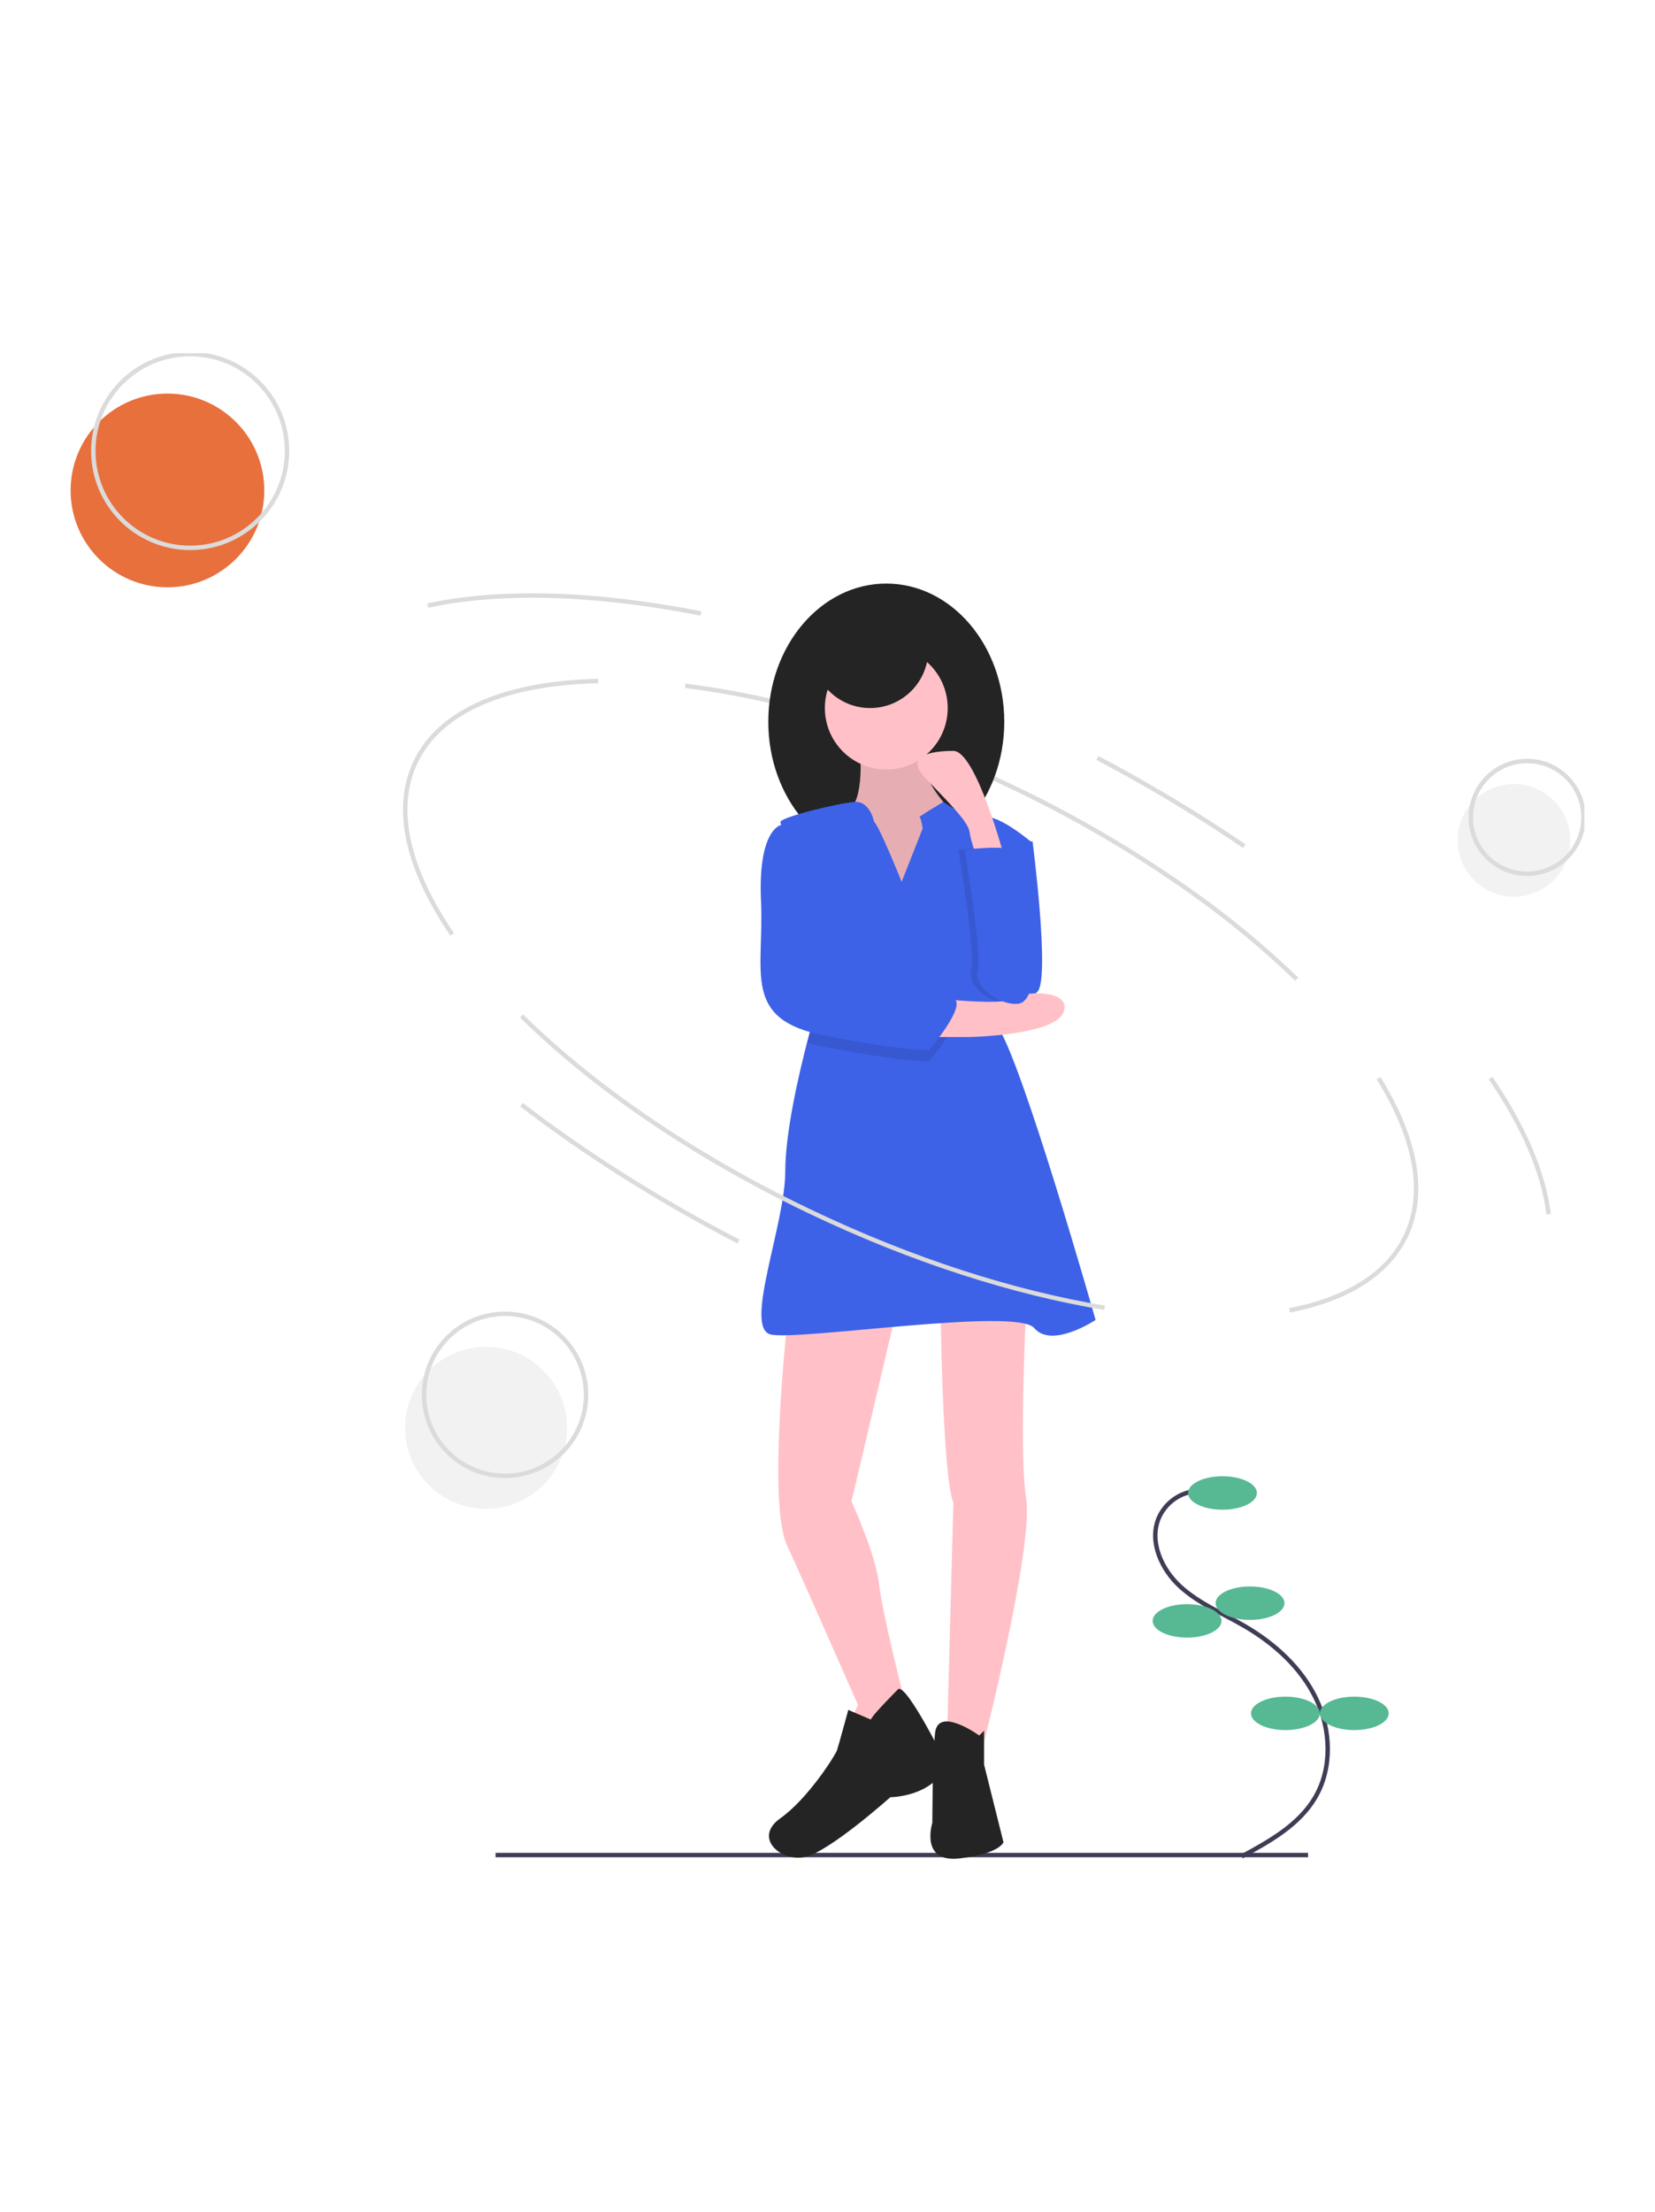 <svg viewBox="0 0 375 501" fill="none" xmlns="http://www.w3.org/2000/svg">
    <g clip-path="url(#clip0)" filter="url(#filter0_d)">
        <path d="M248.653 131.667C252.769 133.84 256.793 136.063 260.724 138.336" stroke="#DBDBDB" stroke-miterlimit="10"/>
        <path d="M172.05 118.206C190.005 122.088 209.608 128.789 229.355 138.246C243.658 145.051 257.344 153.082 270.26 162.249" stroke="#DBDBDB" stroke-miterlimit="10"/>
        <path d="M112.286 380.153H296.388" stroke="#3F3D56" stroke-miterlimit="10"/>
        <path d="M155.25 115.334C160.645 115.997 166.262 116.955 172.05 118.206" stroke="#DBDBDB" stroke-miterlimit="10"/>
        <path d="M102.448 171.618C92.48 157.033 89.056 143.253 94.177 132.563C99.842 120.739 115.005 114.691 135.559 114.245" stroke="#DBDBDB" stroke-miterlimit="10"/>
        <path d="M312.361 204.195C320.67 217.568 323.248 230.105 318.509 239.997C314.338 248.701 305.02 254.276 292.193 256.789" stroke="#DBDBDB" stroke-miterlimit="10"/>
        <path d="M270.26 162.25C278.587 168.154 286.457 174.676 293.805 181.761" stroke="#DBDBDB" stroke-miterlimit="10"/>
        <path d="M96.929 97.152C113.475 93.598 134.887 94.23 158.834 98.95" stroke="#DBDBDB" stroke-miterlimit="10"/>
        <path d="M337.751 204.194C345.159 215.012 349.714 225.481 350.905 235.015" stroke="#DBDBDB" stroke-miterlimit="10"/>
        <path d="M260.724 138.336C268.154 142.632 275.224 147.074 281.932 151.663" stroke="#DBDBDB" stroke-miterlimit="10"/>
        <path d="M271.372 297.682C269.472 297.79 267.639 298.424 266.079 299.514C264.52 300.605 263.294 302.108 262.541 303.856C260.333 309.192 263.176 315.461 267.444 319.352C271.712 323.244 277.195 325.468 282.176 328.392C288.867 332.319 294.879 337.77 298.227 344.768C301.575 351.766 301.931 360.434 297.996 367.119C294.343 373.324 287.702 377.038 281.368 380.463" stroke="#3F3D56" stroke-miterlimit="10"/>
        <path d="M276.997 301.935C281.306 301.935 284.798 300.239 284.798 298.147C284.798 296.055 281.306 294.359 276.997 294.359C272.689 294.359 269.196 296.055 269.196 298.147C269.196 300.239 272.689 301.935 276.997 301.935Z" fill="#57B894"/>
        <path d="M283.238 326.894C287.546 326.894 291.039 325.198 291.039 323.105C291.039 321.013 287.546 319.317 283.238 319.317C278.93 319.317 275.437 321.013 275.437 323.105C275.437 325.198 278.93 326.894 283.238 326.894Z" fill="#57B894"/>
        <path d="M268.973 330.905C273.282 330.905 276.774 329.209 276.774 327.117C276.774 325.024 273.282 323.328 268.973 323.328C264.665 323.328 261.172 325.024 261.172 327.117C261.172 329.209 264.665 330.905 268.973 330.905Z" fill="#57B894"/>
        <path d="M291.262 351.852C295.57 351.852 299.063 350.156 299.063 348.064C299.063 345.972 295.57 344.276 291.262 344.276C286.954 344.276 283.461 345.972 283.461 348.064C283.461 350.156 286.954 351.852 291.262 351.852Z" fill="#57B894"/>
        <path d="M306.864 351.852C311.172 351.852 314.665 350.156 314.665 348.064C314.665 345.972 311.172 344.276 306.864 344.276C302.555 344.276 299.063 345.972 299.063 348.064C299.063 350.156 302.555 351.852 306.864 351.852Z" fill="#57B894"/>
        <path d="M229.568 150.575H233.962C233.962 150.575 237.991 181.698 235.061 184.627C232.131 187.556 224.074 189.387 222.976 184.627C221.877 179.867 222.976 162.292 222.976 162.292L229.568 150.575Z" fill="#3D62E8"/>
        <path d="M200.82 154.786C215.584 154.786 227.554 140.769 227.554 123.479C227.554 106.19 215.584 92.173 200.82 92.173C186.055 92.173 174.085 106.19 174.085 123.479C174.085 140.769 186.055 154.786 200.82 154.786Z" fill="#242424"/>
        <path d="M194.777 129.338C194.777 129.338 196.242 141.421 191.847 143.984C187.453 146.547 196.974 161.193 196.974 161.193L208.327 164.122L216.018 153.504L214.553 142.519C214.553 142.519 205.764 133.732 209.792 125.676L194.777 129.338Z" fill="#FFC1C7"/>
        <path opacity="0.1" d="M194.777 129.338C194.777 129.338 196.242 141.421 191.847 143.984C187.453 146.547 196.974 161.193 196.974 161.193L208.327 164.122L216.018 153.504L214.553 142.519C214.553 142.519 205.764 133.732 209.792 125.676L194.777 129.338Z" fill="black"/>
        <path d="M178.297 260.502C178.297 260.502 173.902 300.412 178.297 309.932C182.692 319.452 194.411 346.181 194.411 346.181L190.748 353.871L200.636 351.674L204.665 343.985C204.665 343.985 199.904 325.311 199.172 318.72C198.439 312.129 192.946 300.046 192.946 300.046L203.2 256.474L178.297 260.502Z" fill="#FFC1C7"/>
        <path d="M213.088 253.83C213.088 253.83 213.454 294.107 216.018 300.355L214.553 354.912L222.61 355.987C222.61 355.987 234.329 310.218 232.498 299.233C230.667 288.249 232.864 248.704 232.864 248.704L213.088 253.83Z" fill="#FFC1C7"/>
        <path d="M200.819 134.281C208.505 134.281 214.736 128.052 214.736 120.367C214.736 112.683 208.505 106.453 200.819 106.453C193.134 106.453 186.903 112.683 186.903 120.367C186.903 128.052 193.134 134.281 200.819 134.281Z" fill="#FFC1C7"/>
        <path d="M248.245 258.956C248.245 258.956 238.357 265.547 234.329 260.787C230.3 256.027 180.861 263.716 174.635 262.252C168.409 260.787 177.931 237.353 177.931 225.27C177.931 216.23 181.212 202.477 182.864 196.121C183.42 193.982 183.79 192.682 183.79 192.682C183.79 192.682 187.548 181.994 186.845 177.553C186.797 177.216 186.705 176.888 186.57 176.575C186.511 176.445 186.439 176.321 186.354 176.206C184.6 173.866 179.571 156.803 177.62 149.476C177.301 148.392 177.038 147.292 176.832 146.181C176.832 145.082 190.382 141.787 193.77 141.63C197.161 141.472 198.073 146.181 198.073 146.181C199.172 146.913 204.299 159.729 204.299 159.729L209.06 147.646C209.06 147.646 208.693 145.082 208.327 145.082C207.961 145.082 213.744 141.626 213.744 141.626C213.744 141.626 219.68 145.815 222.976 145.082C226.272 144.35 233.963 150.941 233.963 150.941C233.963 150.941 220.412 184.993 225.906 192.316C231.399 199.639 248.245 258.956 248.245 258.956Z" fill="#3D62E8"/>
        <path d="M203.566 342.52C203.566 342.52 197.341 348.745 197.341 349.477L192.213 347.28C192.213 347.28 190.016 355.335 189.65 356.434C189.284 357.532 183.058 367.418 176.832 371.812C170.606 376.206 176.832 381.698 182.325 380.6C187.819 379.501 201.735 367.052 201.735 367.052C201.735 367.052 211.257 367.052 214.553 359.729C214.553 359.729 205.764 341.788 203.566 342.52Z" fill="#242424"/>
        <path d="M221.877 353.081C221.877 353.081 212.469 346.246 211.863 352.593C211.257 358.939 211.257 372.853 211.257 372.853C211.257 372.853 208.327 382.007 217.483 380.908C226.638 379.81 227.371 377.247 227.371 377.247L222.976 359.672V351.982L221.877 353.081Z" fill="#242424"/>
        <path opacity="0.1" d="M186.354 176.206C184.6 173.866 179.572 156.803 177.62 149.476H179.396C179.396 149.476 183.856 166.931 186.57 176.575C186.511 176.445 186.439 176.321 186.354 176.206Z" fill="black"/>
        <path opacity="0.1" d="M210.524 200.372C210.524 200.372 205.397 200.738 186.72 197.076C185.419 196.826 184.131 196.507 182.864 196.121C183.42 193.982 183.79 192.682 183.79 192.682C183.79 192.682 187.548 181.994 186.845 177.553C187.72 180.629 188.372 182.705 188.551 182.796C189.284 183.162 212.722 187.19 216.018 188.655C219.314 190.119 210.524 200.372 210.524 200.372Z" fill="black"/>
        <path opacity="0.1" d="M217.116 152.45C217.116 152.45 227.218 151.204 227.843 152.841C228.469 154.479 231.033 170.304 232.132 172.333C233.23 174.362 233.596 186.942 229.202 187.347C224.807 187.753 218.948 183.29 220.046 179.637C221.145 175.985 217.116 152.45 217.116 152.45Z" fill="black"/>
        <path d="M211.989 186.092C211.989 186.092 227.371 187.922 229.934 186.092C232.498 184.261 243.118 184.261 240.921 189.387C238.723 194.513 219.68 194.879 219.68 194.879H208.693L211.989 186.092Z" fill="#FFC1C7"/>
        <path d="M179.396 146.913H176.832C176.832 146.913 171.705 148.012 172.437 164.122C173.17 180.233 168.043 190.852 186.72 194.513C205.397 198.175 210.524 197.809 210.524 197.809C210.524 197.809 219.314 187.556 216.018 186.092C212.722 184.627 189.284 180.599 188.551 180.233C187.819 179.867 179.396 146.913 179.396 146.913Z" fill="#3D62E8"/>
        <path d="M227.562 154.14C227.562 154.14 221.145 130.07 216.018 130.07C210.891 130.07 205.031 131.169 209.426 135.929C213.82 140.689 219.314 145.815 219.68 148.378C220.046 150.941 221.511 154.602 221.511 154.602L227.562 154.14Z" fill="#FFC1C7"/>
        <path d="M218.581 152.45C218.581 152.45 228.682 151.204 229.308 152.841C229.934 154.479 232.498 170.304 233.596 172.333C234.695 174.362 235.061 186.942 230.667 187.347C226.272 187.753 220.412 183.29 221.511 179.637C222.61 175.985 218.581 152.45 218.581 152.45Z" fill="#3D62E8"/>
        <path d="M197.157 120.367C204.439 120.367 210.341 114.466 210.341 107.186C210.341 99.906 204.439 94.004 197.157 94.004C189.876 94.004 183.973 99.906 183.973 107.186C183.973 114.466 189.876 120.367 197.157 120.367Z" fill="#242424"/>
        <path d="M250.284 256.195C229.824 252.823 206.679 245.495 183.331 234.313C156.747 221.582 134.22 205.925 118.168 190.101" stroke="#DBDBDB" stroke-miterlimit="10"/>
        <path d="M167.331 241.2C149.028 231.719 132.457 221.178 118.168 210.204" stroke="#DBDBDB" stroke-miterlimit="10"/>
        <path d="M37.944 93.022C50.063 93.022 59.887 83.199 59.887 71.082C59.887 58.965 50.063 49.143 37.944 49.143C25.825 49.143 16 58.965 16 71.082C16 83.199 25.825 93.022 37.944 93.022Z" fill="#E8703D"/>
        <path d="M43.091 84.084C55.21 84.084 65.034 74.261 65.034 62.144C65.034 50.027 55.21 40.204 43.091 40.204C30.972 40.204 21.147 50.027 21.147 62.144C21.147 74.261 30.972 84.084 43.091 84.084Z" stroke="#DBDBDB" stroke-miterlimit="10"/>
        <path d="M343.034 163.093C350.085 163.093 355.801 157.378 355.801 150.328C355.801 143.278 350.085 137.563 343.034 137.563C335.983 137.563 330.267 143.278 330.267 150.328C330.267 157.378 335.983 163.093 343.034 163.093Z" fill="#F2F2F2"/>
        <path d="M346.028 157.893C353.08 157.893 358.796 152.178 358.796 145.128C358.796 138.078 353.08 132.363 346.028 132.363C338.977 132.363 333.261 138.078 333.261 145.128C333.261 152.178 338.977 157.893 346.028 157.893Z" stroke="#DBDBDB" stroke-miterlimit="10"/>
        <path d="M110.133 301.738C120.269 301.738 128.486 293.523 128.486 283.389C128.486 273.255 120.269 265.039 110.133 265.039C99.997 265.039 91.781 273.255 91.781 283.389C91.781 293.523 99.997 301.738 110.133 301.738Z" fill="#F2F2F2"/>
        <path d="M114.438 294.263C124.574 294.263 132.791 286.047 132.791 275.913C132.791 265.779 124.574 257.564 114.438 257.564C104.302 257.564 96.085 265.779 96.085 275.913C96.085 286.047 104.302 294.263 114.438 294.263Z" stroke="#DBDBDB" stroke-miterlimit="10"/>
    </g>
    <defs>
        <filter id="filter0_d" x="-64" y="0" width="503" height="501" filterUnits="userSpaceOnUse" color-interpolation-filters="sRGB">
            <feFlood flood-opacity="0" result="BackgroundImageFix"/>
            <feColorMatrix in="SourceAlpha" type="matrix" values="0 0 0 0 0 0 0 0 0 0 0 0 0 0 0 0 0 0 127 0" result="hardAlpha"/>
            <feOffset dy="40"/>
            <feGaussianBlur stdDeviation="40"/>
            <feColorMatrix type="matrix" values="0 0 0 0 0.9 0 0 0 0 0.9 0 0 0 0 0.9 0 0 0 0.32 0"/>
            <feBlend mode="normal" in2="BackgroundImageFix" result="effect1_dropShadow"/>
            <feBlend mode="normal" in="SourceGraphic" in2="effect1_dropShadow" result="shape"/>
        </filter>
        <clipPath id="clip0">
            <rect width="343" height="341" fill="white" transform="translate(16 40)"/>
        </clipPath>
    </defs>
</svg>

